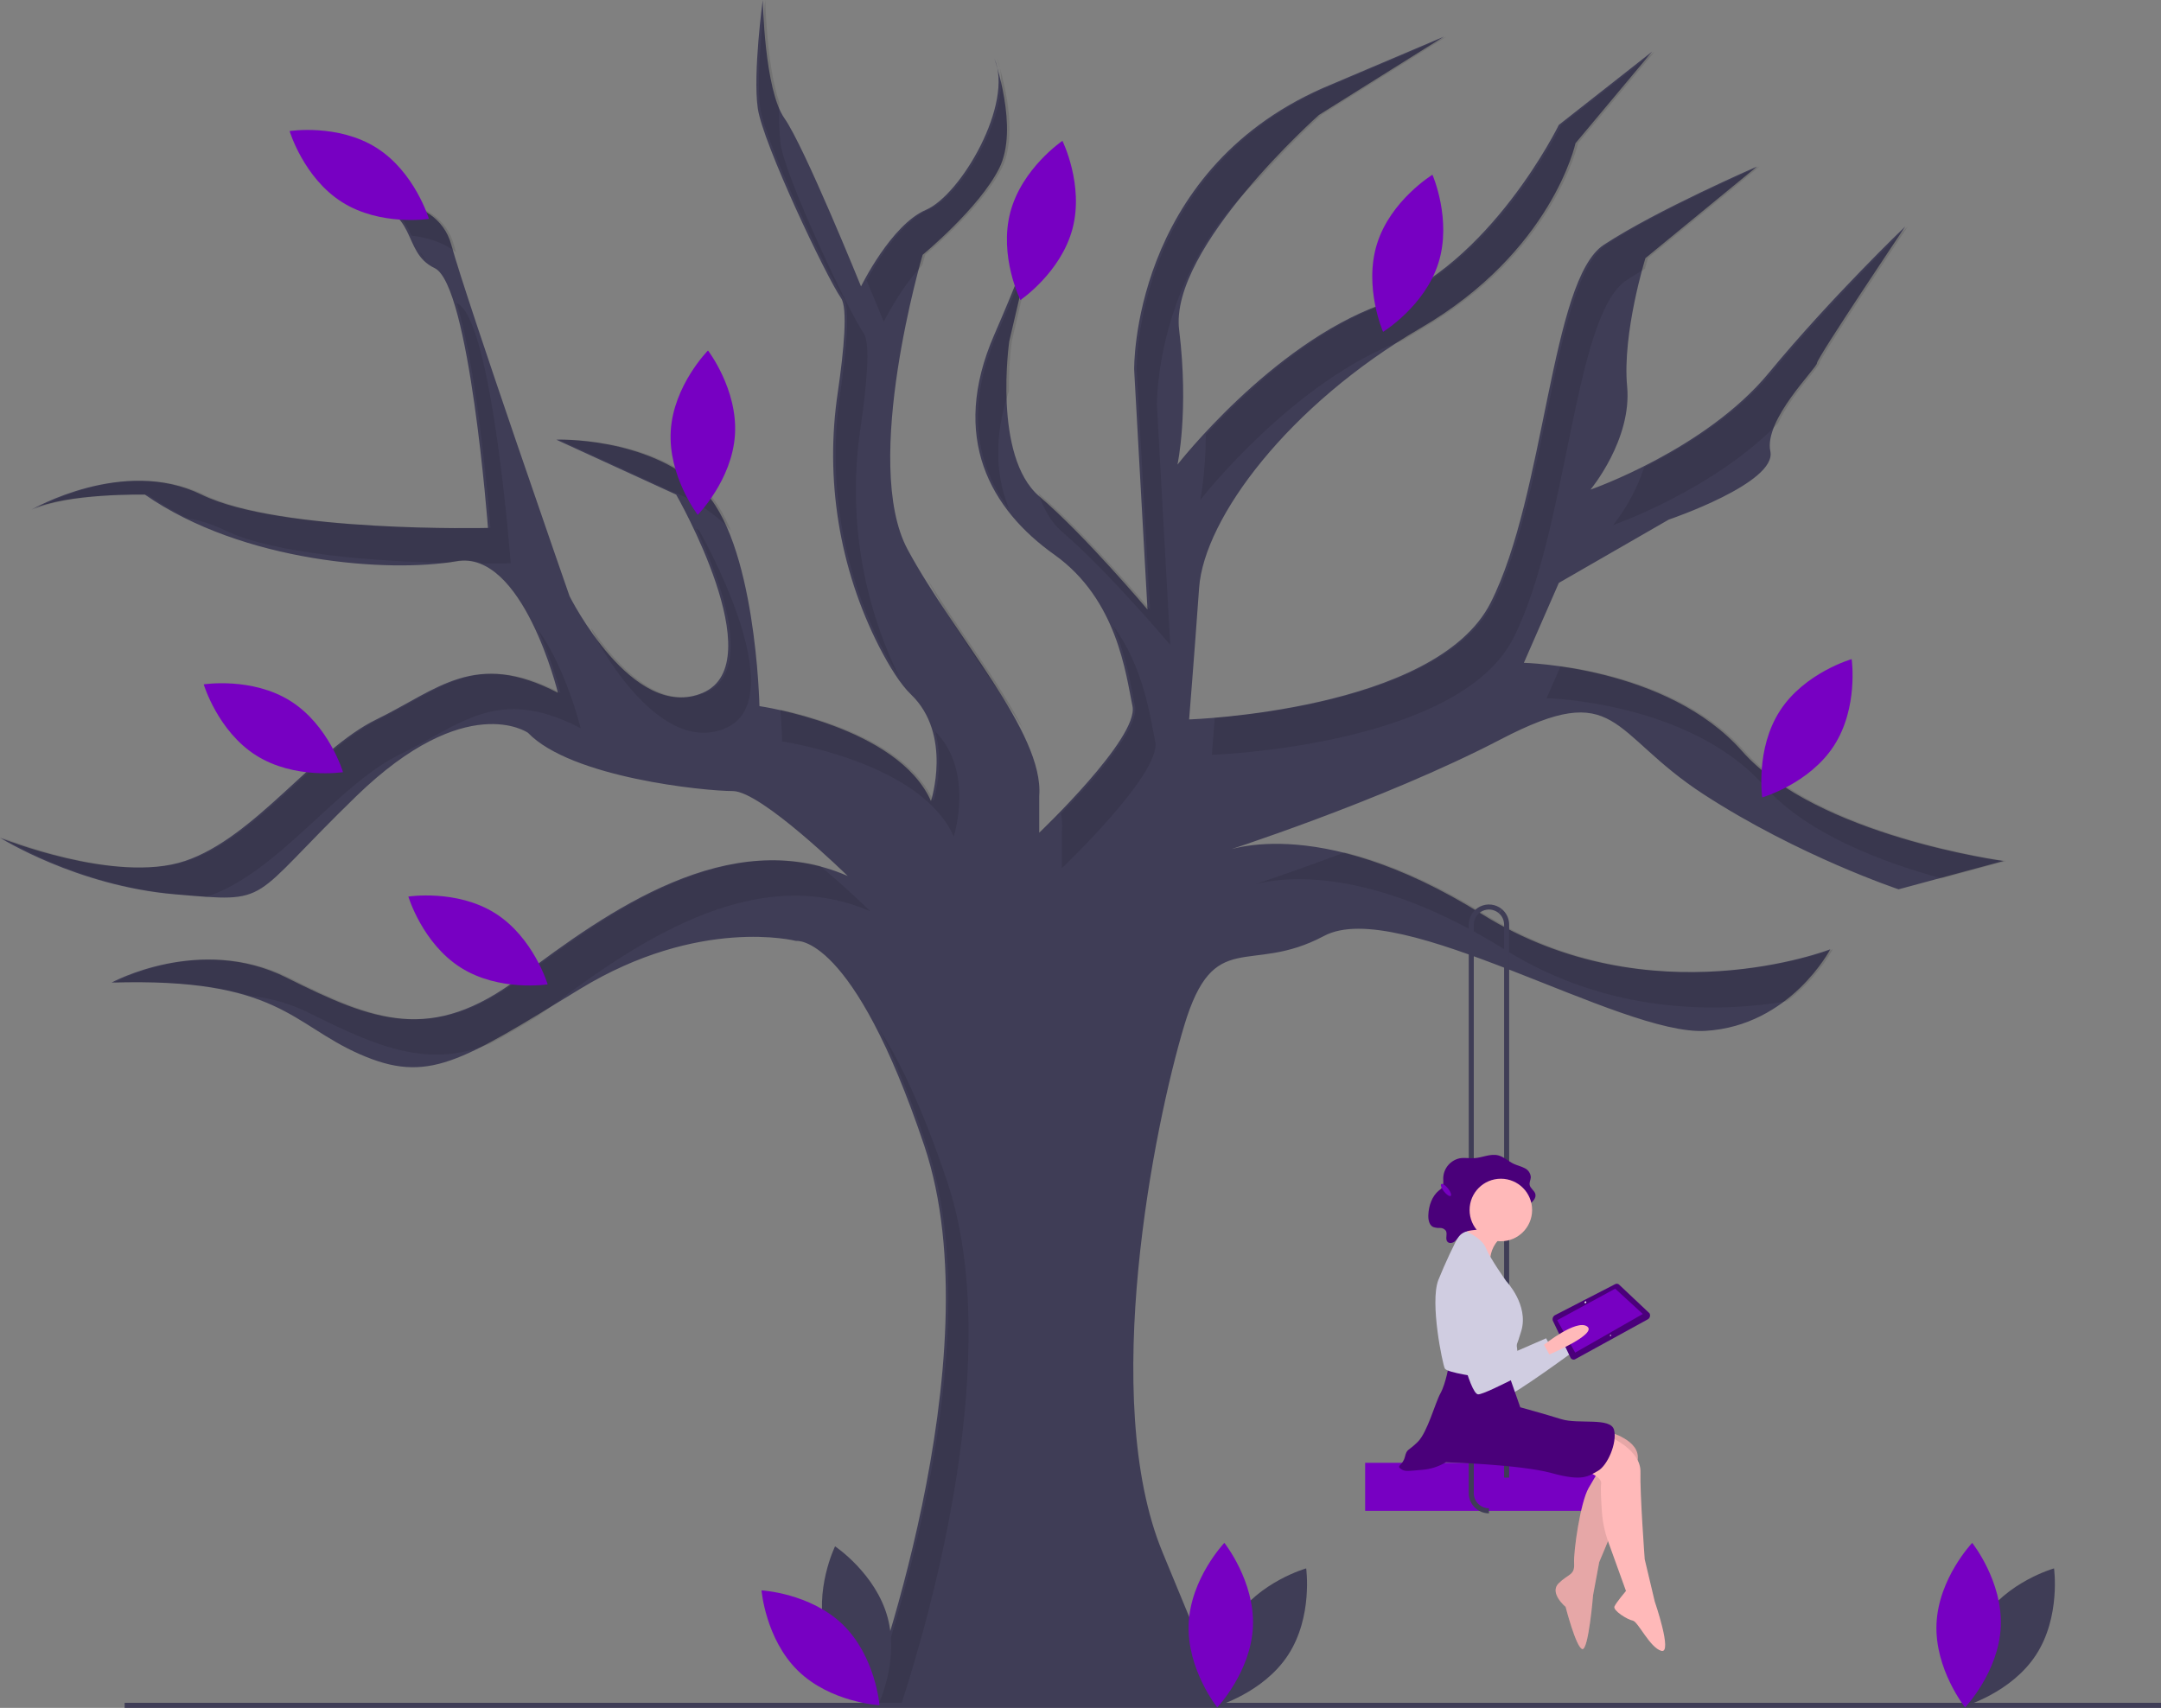 <?xml version="1.0" encoding="UTF-8" standalone="no"?>
<!-- Created with Keyshape -->
<svg xmlns="http://www.w3.org/2000/svg" id="swinging" data-name="Layer 1" viewBox="0 0 855.332 676.006">
    <rect x="0" y="0" width="855.332" height="676.006" fill="#808080" stroke="none"/>
    <style>
        @keyframes swing_t { 0% { transform: translate(586px,362px) rotate(0deg) translate(-45.668px,-3.994px);
        animation-timing-function: cubic-bezier(0.445,0.05,0.55,0.95); } 30.769% { transform: translate(586px,362px)
        rotate(13.368deg) translate(-45.668px,-3.994px); animation-timing-function:
        cubic-bezier(0.445,0.05,0.55,0.95); } 38.462% { transform: translate(586px,362px) rotate(13.368deg)
        translate(-45.668px,-3.994px); animation-timing-function: cubic-bezier(0.445,0.05,0.55,0.95); } 46.154% {
        transform: translate(586px,362px) rotate(13.368deg) translate(-45.668px,-3.994px);
        animation-timing-function: cubic-bezier(0.445,0.05,0.55,0.95); } 76.923% { transform: translate(586px,362px)
        rotate(-17.46deg) translate(-45.668px,-3.994px); animation-timing-function:
        cubic-bezier(0.445,0.05,0.55,0.95); } 84.615% { transform: translate(586px,362px) rotate(-17.46deg)
        translate(-45.668px,-3.994px); animation-timing-function: cubic-bezier(0.445,0.05,0.55,0.95); } 92.308% {
        transform: translate(586px,362px) rotate(-17.46deg) translate(-45.668px,-3.994px); } 100% { transform:
        translate(586px,362px) rotate(0deg) translate(-45.668px,-3.994px); } }
        @keyframes a0_t { 0% { transform: translate(69.647px,108.028px); animation-timing-function:
        cubic-bezier(1,0,0,1); } 76.923% { transform: translate(63.788px,124.48px); animation-timing-function:
        cubic-bezier(1,0,0,1); } 84.615% { transform: translate(63.788px,124.48px); animation-timing-function:
        cubic-bezier(1,0,0,1); } 92.308% { transform: translate(63.788px,124.48px); animation-timing-function:
        cubic-bezier(1,0,0,1); } 100% { transform: translate(69.647px,108.028px); } }
        @keyframes a1_t { 0% { transform: rotate(6.873deg); animation-timing-function: cubic-bezier(1,0,0,1); }
        30.769% { transform: rotate(21.532deg); animation-timing-function: cubic-bezier(1,0,0,1); } 38.462% {
        transform: rotate(21.532deg); animation-timing-function: cubic-bezier(1,0,0,1); } 46.154% { transform:
        rotate(21.532deg); animation-timing-function: cubic-bezier(1,0,0,1); } 76.923% { transform:
        rotate(-35.068deg); animation-timing-function: cubic-bezier(1,0,0,1); } 84.615% { transform:
        rotate(-35.068deg); animation-timing-function: cubic-bezier(1,0,0,1); } 92.308% { transform:
        rotate(-35.068deg); animation-timing-function: cubic-bezier(1,0,0,1); } 100% { transform:
        rotate(-14.813deg); } }
        @keyframes leg_left_t { 0% { transform: translate(0px,0px); animation-timing-function: cubic-bezier(1,0,0,1); }
        76.923% { transform: translate(1.505px,-17.399px); animation-timing-function: cubic-bezier(1,0,0,1); }
        84.615% { transform: translate(1.505px,-17.399px); animation-timing-function: cubic-bezier(1,0,0,1); }
        92.308% { transform: translate(1.505px,-17.399px); animation-timing-function: cubic-bezier(1,0,0,1); }
        100% { transform: translate(0px,0px); } }
        @keyframes a2_t { 0% { transform: translate(74.828px,110.161px); animation-timing-function:
        cubic-bezier(0.445,0.05,0.55,0.95); } 76.923% { transform: translate(71.365px,123.718px);
        animation-timing-function: cubic-bezier(0.445,0.05,0.55,0.95); } 84.615% { transform:
        translate(71.365px,123.718px); animation-timing-function: cubic-bezier(0.445,0.05,0.55,0.95); } 92.308% {
        transform: translate(71.365px,123.718px); animation-timing-function: cubic-bezier(0.445,0.05,0.55,0.95); } 100%
        { transform: translate(74.828px,110.161px); } }
        @keyframes a3_t { 0% { transform: rotate(10.033deg); animation-timing-function:
        cubic-bezier(0.445,0.05,0.55,0.95); } 30.769% { transform: rotate(31.624deg); animation-timing-function:
        cubic-bezier(0.445,0.05,0.55,0.95); } 38.462% { transform: rotate(31.624deg); animation-timing-function:
        cubic-bezier(0.445,0.05,0.55,0.95); } 46.154% { transform: rotate(31.624deg); animation-timing-function:
        cubic-bezier(0.445,0.05,0.55,0.95); } 76.923% { transform: rotate(-32.871deg); animation-timing-function:
        cubic-bezier(0.445,0.05,0.55,0.95); } 84.615% { transform: rotate(-32.871deg); animation-timing-function:
        cubic-bezier(0.445,0.05,0.55,0.95); } 92.308% { transform: rotate(-32.871deg); animation-timing-function:
        cubic-bezier(0.445,0.05,0.55,0.95); } 100% { transform: rotate(0deg); } }
        @keyframes leg_right_t { 0% { transform: translate(0px,0px); animation-timing-function:
        cubic-bezier(0.445,0.05,0.55,0.95); } 76.923% { transform: translate(-1.769px,-13.879px);
        animation-timing-function: cubic-bezier(0.445,0.05,0.55,0.95); } 84.615% { transform:
        translate(-1.769px,-13.879px); animation-timing-function: cubic-bezier(0.445,0.05,0.55,0.95); } 92.308% {
        transform: translate(-1.769px,-13.879px); animation-timing-function: cubic-bezier(0.445,0.05,0.55,0.95); }
        100% { transform: translate(0px,0px); } }
        @keyframes skirt_d { 0% { d:
        path('M768.085,651.956L774.06,669.026C774.06,669.026,783.448,671.587,790.276,673.72C797.104,675.854,809.906,672.867,811.186,677.988C812.467,683.109,808.626,692.07,804.785,694.204C800.944,696.338,798.811,698.472,786.435,695.058C774.06,691.644,744.614,690.79,744.614,690.79C743.904,691.217,743.169,691.601,742.414,691.942C741.658,692.283,740.884,692.58,740.094,692.832C739.305,693.083,738.501,693.288,737.688,693.446C736.874,693.604,736.052,693.715,735.226,693.777C729.678,694.204,728.398,694.631,726.691,693.351C724.984,692.07,727.544,692.07,728.398,688.656C729.251,685.243,729.678,686.523,733.519,682.682C737.36,678.841,740.347,667.319,742.481,663.479C744.614,659.638,745.895,651.956,745.895,651.956Z');
        animation-timing-function: cubic-bezier(0.19,1,0.22,1); } 30.769% { d:
        path('M768.085,651.956L774.06,669.026C774.06,669.026,783.448,671.587,790.276,673.72C797.104,675.854,809.906,672.867,811.186,677.988C812.467,683.109,808.626,692.07,804.785,694.204C800.944,696.338,798.811,698.472,786.435,695.058C774.06,691.644,747.157,701.492,747.157,701.492C746.447,701.919,744.325,696.466,743.57,696.807C742.814,697.148,742.271,698.417,741.481,698.669C740.692,698.92,739.888,699.125,739.075,699.283C738.261,699.441,737.208,698.58,736.382,698.642C730.834,699.069,730.479,703.387,728.772,702.107C727.065,700.827,727.544,692.07,728.398,688.656C729.251,685.243,729.678,686.523,733.519,682.682C737.36,678.841,740.347,667.319,742.481,663.479C744.614,659.638,745.895,651.956,745.895,651.956Z');
        animation-timing-function: cubic-bezier(0.19,1,0.22,1); } 38.462% { d:
        path('M768.085,651.956L774.06,669.026C774.06,669.026,783.448,671.587,790.276,673.72C797.104,675.854,809.906,672.867,811.186,677.988C812.467,683.109,808.626,692.07,804.785,694.204C800.944,696.338,798.811,698.472,786.435,695.058C774.06,691.644,747.157,701.492,747.157,701.492C746.447,701.919,744.325,696.466,743.57,696.807C742.814,697.148,742.271,698.417,741.481,698.669C740.692,698.92,739.888,699.125,739.075,699.283C738.261,699.441,737.208,698.58,736.382,698.642C730.834,699.069,730.479,703.387,728.772,702.107C727.065,700.827,727.544,692.07,728.398,688.656C729.251,685.243,729.678,686.523,733.519,682.682C737.36,678.841,740.347,667.319,742.481,663.479C744.614,659.638,745.895,651.956,745.895,651.956Z');
        animation-timing-function: cubic-bezier(0.19,1,0.22,1); } 46.154% { d:
        path('M768.085,651.956L774.06,669.026C774.06,669.026,783.448,671.587,790.276,673.72C797.104,675.854,809.906,672.867,811.186,677.988C812.467,683.109,808.626,692.07,804.785,694.204C800.944,696.338,798.811,698.472,786.435,695.058C774.06,691.644,747.157,701.492,747.157,701.492C746.447,701.919,744.325,696.466,743.57,696.807C742.814,697.148,742.271,698.417,741.481,698.669C740.692,698.92,739.888,699.125,739.075,699.283C738.261,699.441,737.208,698.58,736.382,698.642C730.834,699.069,730.479,703.387,728.772,702.107C727.065,700.827,727.544,692.07,728.398,688.656C729.251,685.243,729.678,686.523,733.519,682.682C737.36,678.841,740.347,667.319,742.481,663.479C744.614,659.638,745.895,651.956,745.895,651.956Z');
        animation-timing-function: cubic-bezier(0.19,1,0.22,1); } 76.923% { d:
        path('M768.085,651.956L774.06,669.026C774.06,669.026,785.548,664.91,792.376,667.043C799.204,669.177,813.301,664.604,814.581,669.725C815.862,674.846,808.626,692.07,804.785,694.204C800.944,696.338,798.811,698.472,786.435,695.058C774.06,691.644,744.614,690.79,744.614,690.79C743.904,691.217,743.169,691.601,742.414,691.942C741.658,692.283,740.884,692.58,740.094,692.832C739.305,693.083,738.501,693.288,737.688,693.446C736.874,693.604,736.052,693.715,735.226,693.777C729.678,694.204,728.398,694.631,726.691,693.351C724.984,692.07,727.544,692.07,728.398,688.656C729.251,685.243,729.678,686.523,733.519,682.682C737.36,678.841,740.347,667.319,742.481,663.479C744.614,659.638,745.895,651.956,745.895,651.956Z');
        animation-timing-function: cubic-bezier(0.19,1,0.22,1); } 84.615% { d:
        path('M768.085,651.956L774.06,669.026C774.06,669.026,785.548,664.91,792.376,667.043C799.204,669.177,813.301,664.604,814.581,669.725C815.862,674.846,808.626,692.07,804.785,694.204C800.944,696.338,798.811,698.472,786.435,695.058C774.06,691.644,744.614,690.79,744.614,690.79C743.904,691.217,743.169,691.601,742.414,691.942C741.658,692.283,740.884,692.58,740.094,692.832C739.305,693.083,738.501,693.288,737.688,693.446C736.874,693.604,736.052,693.715,735.226,693.777C729.678,694.204,728.398,694.631,726.691,693.351C724.984,692.07,727.544,692.07,728.398,688.656C729.251,685.243,729.678,686.523,733.519,682.682C737.36,678.841,740.347,667.319,742.481,663.479C744.614,659.638,745.895,651.956,745.895,651.956Z');
        animation-timing-function: cubic-bezier(0.19,1,0.22,1); } 92.308% { d:
        path('M768.085,651.956L774.06,669.026C774.06,669.026,785.548,664.91,792.376,667.043C799.204,669.177,813.301,664.604,814.581,669.725C815.862,674.846,808.626,692.07,804.785,694.204C800.944,696.338,798.811,698.472,786.435,695.058C774.06,691.644,744.614,690.79,744.614,690.79C743.904,691.217,743.169,691.601,742.414,691.942C741.658,692.283,740.884,692.58,740.094,692.832C739.305,693.083,738.501,693.288,737.688,693.446C736.874,693.604,736.052,693.715,735.226,693.777C729.678,694.204,728.398,694.631,726.691,693.351C724.984,692.07,727.544,692.07,728.398,688.656C729.251,685.243,729.678,686.523,733.519,682.682C737.36,678.841,740.347,667.319,742.481,663.479C744.614,659.638,745.895,651.956,745.895,651.956Z');
        animation-timing-function: cubic-bezier(0.19,1,0.22,1); } 100% { d:
        path('M768.085,651.956L774.06,669.026C774.06,669.026,783.448,671.587,790.276,673.72C797.104,675.854,809.906,672.867,811.186,677.988C812.467,683.109,808.626,692.07,804.785,694.204C800.944,696.338,798.811,698.472,786.435,695.058C774.06,691.644,744.614,690.79,744.614,690.79C743.904,691.217,743.169,691.601,742.414,691.942C741.658,692.283,740.884,692.58,740.094,692.832C739.305,693.083,738.501,693.288,737.688,693.446C736.874,693.604,736.052,693.715,735.226,693.777C729.678,694.204,728.398,694.631,726.691,693.351C724.984,692.07,727.544,692.07,728.398,688.656C729.251,685.243,729.678,686.523,733.519,682.682C737.36,678.841,740.347,667.319,742.481,663.479C744.614,659.638,745.895,651.956,745.895,651.956Z');
        } }
        @keyframes a4_t { 0% { transform: translate(179.639px,64.694px) rotate(0deg) translateY(-54.596px);
        animation-timing-function: cubic-bezier(0.215,0.61,0.355,1); } 15.385% { transform:
        translate(179.639px,64.694px) rotate(-11.967deg) translateY(-54.596px); animation-timing-function:
        cubic-bezier(0.215,0.61,0.355,1); } 30.769% { transform: translate(179.639px,64.694px) rotate(-7.425deg)
        translateY(-54.596px); animation-timing-function: cubic-bezier(0.215,0.61,0.355,1); } 46.154% { transform:
        translate(179.639px,64.694px) rotate(2.891deg) translateY(-54.596px); animation-timing-function:
        cubic-bezier(0.215,0.61,0.355,1); } 61.538% { transform: translate(179.639px,64.694px) rotate(-11.967deg)
        translateY(-54.596px); animation-timing-function: cubic-bezier(0.215,0.61,0.355,1); } 76.923% { transform:
        translate(179.639px,64.694px) rotate(-7.425deg) translateY(-54.596px); animation-timing-function:
        cubic-bezier(0.215,0.61,0.355,1); } 84.615% { transform: translate(179.639px,64.694px) rotate(-11.967deg)
        translateY(-54.596px); animation-timing-function: cubic-bezier(0.215,0.61,0.355,1); } 100% { transform:
        translate(179.639px,64.694px) rotate(0deg) translateY(-54.596px); } }
        @keyframes a5_t { 0% { transform: translate(181.78px,65.117px) rotate(0deg) translate(-12.754px,-65.117px);
        animation-timing-function: cubic-bezier(0.825,0,0.23,1); } 15.385% { transform: translate(181.78px,65.117px)
        rotate(-11.967deg) translate(-12.754px,-65.117px); animation-timing-function: cubic-bezier(0.825,0,0.23,1);
        } 23.077% { transform: translate(181.78px,65.117px) rotate(-7.425deg) translate(-12.754px,-65.117px);
        animation-timing-function: cubic-bezier(0.825,0,0.23,1); } 38.462% { transform: translate(181.78px,65.117px)
        rotate(-11.967deg) translate(-12.754px,-65.117px); animation-timing-function: cubic-bezier(0.825,0,0.23,1);
        } 53.846% { transform: translate(181.78px,65.117px) rotate(2.891deg) translate(-12.754px,-65.117px);
        animation-timing-function: cubic-bezier(0.825,0,0.23,1); } 69.231% { transform: translate(181.78px,65.117px)
        rotate(-7.425deg) translate(-12.754px,-65.117px); animation-timing-function: cubic-bezier(0.825,0,0.23,1); }
        84.615% { transform: translate(181.78px,65.117px) rotate(-11.967deg) translate(-12.754px,-65.117px);
        animation-timing-function: cubic-bezier(0.825,0,0.23,1); } 100% { transform: translate(181.78px,65.117px)
        rotate(0deg) translate(-12.754px,-65.117px); } }
        @keyframes a6_t { 0% { transform: translate(51.321px,64.28px) rotate(0deg) translate(-27.415px,-62.916px);
        animation-timing-function: cubic-bezier(0.825,0,0.23,1); } 15.385% { transform: translate(51.321px,64.28px)
        rotate(-11.967deg) translate(-27.415px,-62.916px); animation-timing-function: cubic-bezier(0.825,0,0.23,1);
        } 23.077% { transform: translate(51.321px,64.28px) rotate(-7.425deg) translate(-27.415px,-62.916px);
        animation-timing-function: cubic-bezier(0.825,0,0.23,1); } 38.462% { transform: translate(51.321px,64.28px)
        rotate(-11.967deg) translate(-27.415px,-62.916px); animation-timing-function: cubic-bezier(0.825,0,0.23,1);
        } 53.846% { transform: translate(51.321px,64.28px) rotate(2.891deg) translate(-27.415px,-62.916px);
        animation-timing-function: cubic-bezier(0.825,0,0.23,1); } 69.231% { transform: translate(51.321px,64.28px)
        rotate(-7.425deg) translate(-27.415px,-62.916px); animation-timing-function: cubic-bezier(0.825,0,0.23,1); }
        84.615% { transform: translate(51.321px,64.28px) rotate(-11.967deg) translate(-27.415px,-62.916px);
        animation-timing-function: cubic-bezier(0.825,0,0.23,1); } 100% { transform: translate(51.321px,64.28px)
        rotate(0deg) translate(-27.415px,-62.916px); } }
        @keyframes a7_t { 0% { transform: translate(46.703px,64.266px) rotate(0deg) translate(-46.703px,-45.464px);
        animation-timing-function: cubic-bezier(0.77,0,0.175,1); } 15.385% { transform: translate(46.703px,64.266px)
        rotate(-11.967deg) translate(-46.703px,-45.464px); animation-timing-function: cubic-bezier(0.77,0,0.175,1);
        } 30.769% { transform: translate(46.703px,64.266px) rotate(-7.425deg) translate(-46.703px,-45.464px);
        animation-timing-function: cubic-bezier(0.77,0,0.175,1); } 46.154% { transform: translate(46.703px,64.266px)
        rotate(2.891deg) translate(-46.703px,-45.464px); animation-timing-function: cubic-bezier(0.77,0,0.175,1); }
        61.538% { transform: translate(46.703px,64.266px) rotate(-11.967deg) translate(-46.703px,-45.464px);
        animation-timing-function: cubic-bezier(0.77,0,0.175,1); } 76.923% { transform: translate(46.703px,64.266px)
        rotate(-7.425deg) translate(-46.703px,-45.464px); animation-timing-function: cubic-bezier(0.77,0,0.175,1); }
        84.615% { transform: translate(46.703px,64.266px) rotate(-11.967deg) translate(-46.703px,-45.464px);
        animation-timing-function: cubic-bezier(0.77,0,0.175,1); } 100% { transform: translate(46.703px,64.266px)
        rotate(0deg) translate(-46.703px,-45.464px); } }
        @keyframes a8_t { 0% { transform: translate(475.639px,64.694px) rotate(0deg) translateY(-54.596px);
        animation-timing-function: cubic-bezier(0.825,0,0.23,1); } 15.385% { transform: translate(475.639px,64.694px)
        rotate(-11.967deg) translateY(-54.596px); animation-timing-function: cubic-bezier(0.825,0,0.23,1); }
        23.077% { transform: translate(475.639px,64.694px) rotate(-7.425deg) translateY(-54.596px);
        animation-timing-function: cubic-bezier(0.825,0,0.23,1); } 38.462% { transform: translate(475.639px,64.694px)
        rotate(-11.967deg) translateY(-54.596px); animation-timing-function: cubic-bezier(0.825,0,0.23,1); }
        53.846% { transform: translate(475.639px,64.694px) rotate(2.891deg) translateY(-54.596px);
        animation-timing-function: cubic-bezier(0.825,0,0.23,1); } 69.231% { transform: translate(475.639px,64.694px)
        rotate(-7.425deg) translateY(-54.596px); animation-timing-function: cubic-bezier(0.825,0,0.23,1); } 84.615%
        { transform: translate(475.639px,64.694px) rotate(-11.967deg) translateY(-54.596px);
        animation-timing-function: cubic-bezier(0.825,0,0.23,1); } 100% { transform: translate(475.639px,64.694px)
        rotate(0deg) translateY(-54.596px); } }
        @keyframes a9_t { 0% { transform: translate(477.78px,65.117px) rotate(0deg) translate(-12.754px,-65.117px);
        animation-timing-function: cubic-bezier(0.77,0,0.175,1); } 15.385% { transform: translate(477.78px,65.117px)
        rotate(-11.967deg) translate(-12.754px,-65.117px); animation-timing-function: cubic-bezier(0.77,0,0.175,1);
        } 30.769% { transform: translate(477.78px,65.117px) rotate(-7.425deg) translate(-12.754px,-65.117px);
        animation-timing-function: cubic-bezier(0.77,0,0.175,1); } 46.154% { transform: translate(477.78px,65.117px)
        rotate(2.891deg) translate(-12.754px,-65.117px); animation-timing-function: cubic-bezier(0.77,0,0.175,1); }
        61.538% { transform: translate(477.78px,65.117px) rotate(-11.967deg) translate(-12.754px,-65.117px);
        animation-timing-function: cubic-bezier(0.77,0,0.175,1); } 76.923% { transform: translate(477.78px,65.117px)
        rotate(-7.425deg) translate(-12.754px,-65.117px); animation-timing-function: cubic-bezier(0.77,0,0.175,1); }
        84.615% { transform: translate(477.78px,65.117px) rotate(-11.967deg) translate(-12.754px,-65.117px);
        animation-timing-function: cubic-bezier(0.77,0,0.175,1); } 100% { transform: translate(477.78px,65.117px)
        rotate(0deg) translate(-12.754px,-65.117px); } }
    </style>
    <title>tree_swing</title>
    <g id="tree" transform="translate(397,337.503) translate(-397,-337.503)">
        <path d="M515.11,787.003C515.11,787.003,566.527,649.892,538.182,565.517C509.837,481.141,487.425,484.437,487.425,484.437C487.425,484.437,449.192,474.549,401.731,503.553C354.269,532.557,341.745,541.127,314.718,529.262C287.692,517.396,282.418,498.939,216.5,500.917C216.5,500.917,251.436,481.8,285.714,498.939C319.992,516.078,343.063,525.306,378,498.939C412.937,472.572,461.057,438.294,507.859,458.729C507.859,458.729,473.582,425.11,462.376,425.11C451.169,425.11,398.435,419.837,381.296,402.039C381.296,402.039,356.906,384.9,313.4,427.088C269.894,469.276,280.44,469.276,241.549,465.98C202.657,462.684,172.334,443.567,172.334,443.567C172.334,443.567,217.818,462.025,245.504,452.796C273.189,443.567,296.92,408.631,321.31,396.765C345.7,384.9,360.202,369.079,393.161,386.218C393.161,386.218,379.318,329.528,352.951,334.143C326.583,338.757,268.575,334.802,229.683,307.775C229.683,307.775,198.701,307.116,184.859,313.708C184.859,313.708,221.114,292.614,252.096,307.775C283.077,322.936,365.475,320.959,365.475,320.959C365.475,320.959,358.224,224.718,344.381,218.126C330.539,211.534,339.108,194.395,313.4,191.099C313.4,191.099,345.041,187.144,350.973,208.897C356.906,230.651,397.775,347.986,397.775,347.986C397.775,347.986,422.825,398.084,450.51,386.218C478.196,374.353,439.963,307.775,439.963,307.775L392.502,286.022C392.502,286.022,428.098,284.704,449.851,305.139C471.604,325.573,472.923,391.492,472.923,391.492C472.923,391.492,527.635,399.402,540.819,429.065C540.819,429.065,549.388,402.698,532.908,386.877C528.789,382.922,524.463,376.042,520.291,367.946C516.369,360.243,513.05,352.247,510.364,344.03C507.678,335.813,505.633,327.4,504.248,318.867C502.864,310.334,502.142,301.706,502.092,293.061C502.041,284.417,502.661,275.781,503.946,267.232C506.401,250.367,507.913,233.877,505.223,229.991C499.29,221.422,474.241,168.687,472.263,154.844C470.286,141.001,474.241,111.997,474.241,111.997C474.241,111.997,474.9,147.593,482.81,158.799C490.721,170.006,513.133,225.377,513.133,225.377C513.133,225.377,524.998,200.987,538.841,195.055C552.684,189.122,573.778,152.867,565.868,135.069C565.868,135.069,575.756,162.755,567.845,178.575C559.935,194.395,537.523,212.853,537.523,212.853C537.523,212.853,513.133,295.251,531.59,329.528C550.047,363.806,585.643,402.039,583.666,427.088L583.666,441.59C583.666,441.59,623.217,404.016,620.58,391.492C617.943,378.967,614.647,349.304,589.598,331.506C564.549,313.708,548.07,285.363,565.868,244.494C583.666,203.624,583.666,196.373,583.666,196.373L571.8,247.13C571.8,247.13,565.209,292.614,583.666,308.434C602.123,324.255,626.513,353.259,626.513,353.259L621.239,258.336C621.239,258.336,619.921,180.552,695.727,146.934L743.848,126.499L694.409,157.481C694.409,157.481,635.082,210.216,639.037,242.516C642.992,274.816,638.378,295.91,638.378,295.91C638.378,295.91,675.293,248.449,718.799,232.628C762.305,216.808,789.332,161.436,789.332,161.436L826.246,132.432L795.923,168.687C795.923,168.687,786.695,211.534,734.619,241.857C682.544,272.179,648.925,317.004,646.948,344.69C644.97,372.375,642.992,396.765,642.992,396.765C642.992,396.765,740.552,393.469,762.305,350.622C784.058,307.775,786.036,222.74,807.13,208.897C828.224,195.055,867.775,177.916,867.775,177.916L823.609,214.171C823.609,214.171,814.381,243.834,816.358,264.928C818.336,286.022,801.856,305.798,801.856,305.798C801.856,305.798,847.34,289.977,872.389,259.655C897.438,229.332,926.442,201.646,926.442,201.646C926.442,201.646,891.505,253.722,891.505,255.7C891.505,257.677,870.411,278.112,873.048,290.636C875.685,303.161,832.838,317.663,832.838,317.663L789.332,342.712L775.489,374.353C775.489,374.353,832.179,375.671,861.842,409.29C891.505,442.908,965.334,452.796,965.334,452.796L923.805,464.002C923.805,464.002,884.254,450.818,846.681,426.429C809.107,402.039,813.062,380.286,766.26,404.675C719.458,429.065,655.517,449.5,655.517,449.5C655.517,449.5,692.431,432.361,759.009,473.89C825.587,515.419,896.779,487.733,896.779,487.733C896.779,487.733,880.958,518.055,847.34,520.033C813.721,522.011,726.05,466.639,696.386,482.459C666.723,498.28,652.88,478.504,641.015,518.055C629.15,557.606,607.396,665.713,632.445,726.358L657.494,787.003Z"
              fill="#3f3d56" transform="translate(-172.334,-111.997)"/>
        <path d="M763.305,350.622C745.632,385.433,677.923,394.137,653.145,396.178C652.451,405.114,651.992,410.765,651.992,410.765C651.992,410.765,749.552,407.469,771.305,364.622C793.058,321.775,795.036,236.74,816.13,222.897C818.367,221.429,820.813,219.924,823.396,218.406C824.121,215.746,824.609,214.171,824.609,214.171L868.775,177.916C868.775,177.916,829.224,195.055,808.13,208.897C787.036,222.74,785.058,307.775,763.305,350.622Z"
              opacity="0.1" transform="translate(-172.334,-111.997)"/>
        <path d="M823.111,296.994C822.427,299.051,821.655,301.079,820.796,303.07C819.938,305.061,818.994,307.014,817.967,308.924C816.941,310.834,815.833,312.699,814.646,314.514C813.459,316.329,812.195,318.092,810.856,319.798C810.856,319.798,850.461,306.019,876.11,279.538C881.094,268.601,892.505,257.155,892.505,255.7C892.505,253.722,927.442,201.646,927.442,201.646C927.442,201.646,898.438,229.332,873.389,259.655C859.193,276.84,838.435,289.365,823.111,296.994Z"
              opacity="0.1" transform="translate(-172.334,-111.997)"/>
        <path d="M584.666,308.434C584.211,308.045,583.775,307.632,583.351,307.207C585.332,313.28,588.296,318.689,592.666,322.434C611.123,338.255,635.513,367.259,635.513,367.259L630.239,272.336C630.239,272.336,629.37,220.612,670.156,183.292C672.135,181.023,674.147,178.783,676.191,176.572C678.234,174.361,680.309,172.179,682.415,170.027C684.52,167.875,686.656,165.753,688.822,163.661C690.988,161.57,693.184,159.51,695.409,157.481L744.848,126.499L696.727,146.934C620.921,180.552,622.239,258.336,622.239,258.336L627.513,353.259C627.513,353.259,603.123,324.255,584.666,308.434Z"
              opacity="0.1" transform="translate(-172.334,-111.997)"/>
        <path d="M649.629,284.027C649.485,300.257,647.378,309.91,647.378,309.91C647.378,309.91,684.277,262.469,727.771,246.638C730.342,245.012,732.95,243.411,735.619,241.857C787.695,211.534,796.923,168.687,796.923,168.687L827.246,132.432L790.332,161.436C790.332,161.436,763.305,216.808,719.799,232.628C690.143,243.412,663.555,268.893,649.629,284.027Z"
              opacity="0.1" transform="translate(-172.334,-111.997)"/>
        <path d="M592.666,441.088L592.666,455.59C592.666,455.59,632.217,418.016,629.58,405.492C627.564,395.913,625.149,376.315,612.927,359.662C618.436,372.247,620.113,384.523,621.58,391.492C623.471,400.473,603.669,422.334,592.312,433.985C592.412,434.57,592.494,435.159,592.559,435.75C592.623,436.34,592.67,436.932,592.7,437.526C592.729,438.119,592.741,438.713,592.736,439.307C592.73,439.901,592.707,440.495,592.666,441.088Z"
              opacity="0.1" transform="translate(-172.334,-111.997)"/>
        <path d="M539.612,341.567C539.925,342.235,540.248,342.892,540.59,343.528C550.698,362.301,565.938,382.256,577.34,400.586C568.125,382.434,552.088,361.676,539.612,341.567Z"
              opacity="0.1" transform="translate(-172.334,-111.997)"/>
        <path d="M760.009,473.89C738.325,460.364,719.79,453.065,704.649,449.367C688.767,455.345,675.695,459.802,669.118,461.991C680.914,458.937,715.09,454.881,768.009,487.89C809.529,513.789,852.842,512.768,879.565,508.331C881.407,506.942,883.178,505.461,884.871,503.894C886.565,502.327,888.179,500.676,889.707,498.948C891.236,497.219,892.676,495.415,894.024,493.543C895.372,491.67,896.625,489.731,897.779,487.733C897.779,487.733,826.587,515.419,760.009,473.89Z"
              opacity="0.1" transform="translate(-172.334,-111.997)"/>
        <path d="M571.748,313.503C566.433,300.479,565.557,284.981,571.664,266.82C571.645,265.175,571.654,263.53,571.692,261.886C571.73,260.241,571.796,258.597,571.891,256.955C571.986,255.313,572.109,253.673,572.261,252.035C572.412,250.397,572.592,248.762,572.8,247.13L583.18,202.729C581.266,209.132,576.888,221.485,566.868,244.493C554.183,273.622,558.917,296.383,571.748,313.503Z"
              opacity="0.1" transform="translate(-172.334,-111.997)"/>
        <path d="M862.842,409.29C842.27,385.975,808.706,378.197,790.06,375.618L784.489,388.353C784.489,388.353,841.179,389.671,870.842,423.29C887.292,441.933,917.319,453.275,940.81,459.683L966.334,452.796C966.334,452.796,892.505,442.908,862.842,409.29Z"
              opacity="0.1" transform="translate(-172.334,-111.997)"/>
        <path d="M459.51,400.218C487.196,388.353,448.963,321.775,448.963,321.775L447.917,321.296C457.449,341.406,471.273,377.749,451.51,386.218C433.018,394.144,415.704,374.426,406.243,360.456C406.587,361.444,406.775,361.986,406.775,361.986C406.775,361.986,431.824,412.084,459.51,400.218Z"
              opacity="0.1" transform="translate(-172.334,-111.997)"/>
        <path d="M549.819,443.065C549.819,443.065,558.161,417.351,542.489,401.474C546.332,415.151,541.819,429.065,541.819,429.065C531.62,406.119,496.576,396.191,481.227,392.871C481.822,400.511,481.923,405.492,481.923,405.492C481.923,405.492,536.635,413.402,549.819,443.065Z"
              opacity="0.1" transform="translate(-172.334,-111.997)"/>
        <path d="M583.18,202.729C584.665,197.759,584.666,196.373,584.666,196.373Z" opacity="0.1"
              transform="translate(-172.334,-111.997)"/>
        <path d="M254.104,466.922C254.237,466.879,254.372,466.84,254.504,466.796C282.189,457.567,305.92,422.631,330.31,410.765C354.7,398.9,369.202,383.08,402.161,400.218C402.161,400.218,396.395,376.616,385.221,361.109C386.146,363.132,387.027,365.174,387.863,367.235C388.699,369.296,389.49,371.375,390.236,373.47C390.982,375.565,391.682,377.676,392.337,379.802C392.991,381.927,393.599,384.066,394.161,386.218C361.202,369.08,346.7,384.9,322.31,396.765C297.92,408.631,274.189,443.567,246.504,452.796C218.818,462.025,173.334,443.567,173.334,443.567C173.334,443.567,203.657,462.684,242.549,465.98C246.998,466.357,250.794,466.689,254.104,466.922Z"
              opacity="0.1" transform="translate(-172.334,-111.997)"/>
        <path d="M230.683,307.775C231.961,308.657,233.254,309.514,234.563,310.348C235.872,311.181,237.197,311.99,238.536,312.775C239.875,313.559,241.228,314.319,242.595,315.054C243.963,315.788,245.343,316.497,246.737,317.181C247.98,317.39,249.215,317.644,250.44,317.942C251.665,318.239,252.879,318.581,254.08,318.965C255.281,319.349,256.468,319.776,257.638,320.245C258.808,320.714,259.961,321.224,261.095,321.775C281.027,331.529,322.236,334.189,349.098,334.846C350.809,334.64,352.438,334.407,353.951,334.143C354.724,334.005,355.505,333.921,356.289,333.89C357.073,333.859,357.859,333.881,358.64,333.957C359.421,334.033,360.196,334.162,360.96,334.343C361.723,334.524,362.474,334.757,363.206,335.04C370.184,335.061,374.475,334.959,374.475,334.959C374.475,334.959,367.224,238.718,353.381,232.126C353.277,232.076,353.185,232.02,353.083,231.969C361.901,260.257,366.475,320.959,366.475,320.959C366.475,320.959,284.077,322.936,253.095,307.775C222.114,292.614,185.859,313.708,185.859,313.708C199.702,307.116,230.683,307.775,230.683,307.775Z"
              opacity="0.1" transform="translate(-172.334,-111.997)"/>
        <path d="M528.926,787.003C541.004,749.977,570.051,647.592,547.182,579.517C537.306,550.118,528.152,531.371,520.413,519.411C526.2,530.733,532.528,545.708,539.182,565.517C567.527,649.892,516.11,787.003,516.11,787.003Z"
              opacity="0.1" transform="translate(-172.334,-111.997)"/>
        <path d="M271.496,506.219C273.511,506.423,275.516,506.719,277.504,507.104C279.493,507.49,281.463,507.965,283.409,508.528C285.355,509.091,287.274,509.742,289.161,510.478C291.048,511.214,292.901,512.036,294.714,512.939C321.785,526.475,341.871,535.059,366.328,525.089C371.9,522.146,378.132,518.504,385.318,514.168C385.879,513.759,386.434,513.367,387,512.939C421.937,486.572,470.057,452.294,516.859,472.729C516.859,472.729,507.401,463.454,496.797,454.648C453.9,444.124,410.94,474.833,379,498.939C344.063,525.306,320.992,516.078,286.714,498.939C252.436,481.8,217.5,500.917,217.5,500.917C242.969,500.152,259.38,502.44,271.496,506.219Z"
              opacity="0.1" transform="translate(-172.334,-111.997)"/>
        <path d="M338.405,211.727C338.593,212.043,338.791,212.353,338.998,212.656C339.206,212.96,339.423,213.257,339.65,213.546C339.876,213.836,340.112,214.118,340.356,214.393C340.601,214.667,340.854,214.934,341.116,215.192C340.924,214.879,340.723,214.571,340.513,214.27C340.303,213.968,340.085,213.672,339.859,213.383C339.632,213.093,339.398,212.81,339.155,212.534C338.913,212.258,338.663,211.989,338.405,211.727Z"
              opacity="0.1" transform="translate(-172.334,-111.997)"/>
        <path d="M458.851,319.139C459.106,319.379,459.356,319.624,459.603,319.873C459.85,320.122,460.092,320.375,460.33,320.632C460.569,320.889,460.803,321.15,461.033,321.415C461.262,321.679,461.488,321.948,461.709,322.22C458.821,315.278,455.255,309.276,450.851,305.139C429.098,284.704,393.502,286.022,393.502,286.022L438.143,306.483C440.05,307.194,441.922,307.996,443.752,308.887C445.582,309.777,447.368,310.755,449.105,311.816C450.841,312.877,452.526,314.021,454.153,315.244C455.781,316.466,457.348,317.766,458.851,319.139Z"
              opacity="0.1" transform="translate(-172.334,-111.997)"/>
        <path d="M506.223,229.991C508.913,233.877,507.401,250.367,504.946,267.232C503.661,275.781,503.041,284.417,503.092,293.061C503.142,301.706,503.863,310.334,505.248,318.867C506.633,327.4,508.678,335.813,511.364,344.03C514.05,352.247,517.369,360.243,521.291,367.947C521.816,368.985,522.356,370.016,522.912,371.038C523.467,372.06,524.038,373.074,524.624,374.08C525.209,375.085,525.81,376.082,526.425,377.069C527.041,378.057,527.671,379.035,528.315,380.004C524.576,372.411,521.418,364.546,518.868,356.477C516.319,348.407,514.385,340.155,513.084,331.792C511.783,323.43,511.118,314.981,511.094,306.518C511.071,298.055,511.69,289.602,512.946,281.232C515.401,264.367,516.913,247.877,514.223,243.991C508.29,235.422,483.241,182.687,481.263,168.844C481.115,167.502,480.995,166.158,480.904,164.811C480.813,163.464,480.75,162.115,480.715,160.765C480.681,159.416,480.675,158.066,480.697,156.716C480.72,155.366,480.771,154.017,480.85,152.669C475.73,138.141,475.241,111.997,475.241,111.997C475.241,111.997,471.286,141.001,473.263,154.844C475.241,168.687,500.29,221.422,506.223,229.991Z"
              opacity="0.1" transform="translate(-172.334,-111.997)"/>
        <path d="M522.133,239.377C522.133,239.377,528.52,226.26,537.385,216.925C538.089,214.32,538.523,212.853,538.523,212.853C538.523,212.853,560.935,194.395,568.845,178.575C574.968,166.329,570.429,146.982,568.064,138.861C571.991,157.567,552.762,189.517,539.841,195.054C528.636,199.857,518.73,216.747,515.36,223.012C519.331,232.454,522.133,239.377,522.133,239.377Z"
              opacity="0.1" transform="translate(-172.334,-111.997)"/>
        <path d="M568.064,138.861C567.998,138.536,567.924,138.212,567.841,137.891C567.758,137.569,567.666,137.25,567.566,136.933C567.466,136.617,567.358,136.303,567.242,135.992C567.125,135.681,567,135.373,566.868,135.069C566.868,135.069,567.374,136.491,568.064,138.861Z"
              opacity="0.1" transform="translate(-172.334,-111.997)"/>
        <path d="M335.237,205.25C341.047,205.961,347.729,207.744,352.827,211.878C352.494,210.753,352.204,209.745,351.973,208.898C346.041,187.144,314.4,191.1,314.4,191.1C328.699,192.933,332.392,199.049,335.237,205.25Z"
              opacity="0.1" transform="translate(-172.334,-111.997)"/>
    </g>
    <g id="swing" transform="translate(586,362) translate(-45.668,-3.994)"
       style="animation: 1.3s linear infinite both swing_t;">
        <g id="sea_t" transform="translate(49,230.5) translate(-49,-9.5)">
            <rect id="seat" width="98" height="19" fill="#7700C2"
                  transform="translate(-540.332,-579.006) translate(540.332,579.006)"/>
        </g>
        <g id="string_l" transform="translate(47.526,120.5) translate(-6.525,-120.5)">
            <path id="string_l-2"
                  d="M761.666,711.003C760.616,711.002,759.576,710.794,758.606,710.391C757.636,709.989,756.754,709.4,756.012,708.657C755.269,707.914,754.68,707.033,754.277,706.063C753.875,705.093,753.667,704.053,753.666,703.003L753.666,478.003C753.666,476.49,754.095,475.008,754.903,473.73C755.711,472.451,756.865,471.427,758.231,470.778C759.597,470.128,761.12,469.879,762.622,470.06C764.124,470.241,765.544,470.844,766.717,471.799L765.453,473.35C764.573,472.633,763.508,472.181,762.382,472.046C761.256,471.91,760.114,472.097,759.089,472.584C758.065,473.071,757.199,473.839,756.593,474.798C755.987,475.757,755.666,476.868,755.666,478.003L755.666,703.003C755.667,703.791,755.823,704.57,756.124,705.298C756.426,706.025,756.868,706.687,757.425,707.244C757.982,707.801,758.643,708.243,759.371,708.544C760.098,708.846,760.878,709.002,761.666,709.003Z"
                  fill="#3f3d56" transform="translate(-753.666,-470.003)"/>
        </g>
        <g id="string_r" transform="translate(54.894,114.322) translate(-2.106,-112.526)">
            <path d="M769.666,696.85L767.666,696.85L767.666,478.003C767.667,477.558,767.618,477.115,767.52,476.682C767.423,476.248,767.277,475.827,767.086,475.426C766.896,475.024,766.661,474.645,766.386,474.296C766.111,473.947,765.798,473.629,765.453,473.35L766.717,471.799C767.177,472.172,767.594,472.595,767.96,473.061C768.326,473.527,768.639,474.032,768.894,474.567C769.148,475.102,769.342,475.664,769.472,476.242C769.602,476.82,769.667,477.41,769.666,478.003Z"
                  fill="#3f3d56" transform="translate(-765.453,-471.799)"/>
        </g>
        <g id="lady" transform="translate(73.225,196.435) translate(-59.775,-97.332)">
            <g id="hand_l" transform="translate(54.449,71.18) translate(-27.235,-24.673)">
                <path d="M791.096,642.007C791.096,642.007,802.408,630.14,807.037,632.528C811.667,634.915,793.725,645.527,793.725,645.527Z"
                      opacity="0.1" transform="translate(-753.33,-615.613)"/>
                <path d="M756.582,616.106C756.582,616.106,752.424,623.56,753.512,631.594C754.6,639.629,764.551,665.412,767.934,664.954C771.317,664.495,796.377,646.029,796.377,646.029L791.598,639.356L773.291,650.448C773.291,650.448,770.502,610.776,756.582,616.106Z"
                      opacity="0.1" transform="translate(-753.33,-615.613)"/>
                <path d="M791.096,642.007C791.096,642.007,802.408,630.14,807.037,632.528C811.667,634.915,793.725,645.527,793.725,645.527Z"
                      fill="#ffb9b9" transform="translate(-753.33,-615.613)"/>
                <path d="M756.582,616.106C756.582,616.106,752.424,623.56,753.512,631.594C754.6,639.629,764.551,665.412,767.934,664.954C771.317,664.495,796.377,646.029,796.377,646.029L791.598,639.356L773.291,650.448C773.291,650.448,770.502,610.776,756.582,616.106Z"
                      fill="#d0cde1" transform="translate(-753.33,-615.613)"/>
            </g>
            <g id="ipad" transform="translate(80.027,66.031) translate(-19.295,-15.016)">
                <path id="ipad_edge"
                      d="M824.464,634.251L795.924,649.927C795.759,650.037,795.571,650.109,795.375,650.139C795.178,650.168,794.978,650.155,794.787,650.098C794.597,650.042,794.421,649.945,794.272,649.813C794.123,649.682,794.005,649.519,793.926,649.337L786.935,634.724C786.869,634.517,786.84,634.3,786.851,634.084C786.861,633.867,786.91,633.654,786.995,633.455C787.08,633.255,787.2,633.073,787.35,632.915C787.499,632.758,787.675,632.629,787.87,632.533L811.564,620.32C811.709,620.233,811.869,620.173,812.035,620.143C812.201,620.114,812.371,620.115,812.537,620.147C812.703,620.178,812.862,620.24,813.005,620.329C813.149,620.418,813.275,620.532,813.377,620.666L825.213,631.817C825.33,632.025,825.403,632.254,825.428,632.491C825.453,632.727,825.43,632.967,825.36,633.194C825.29,633.422,825.174,633.633,825.02,633.815C824.866,633.996,824.677,634.144,824.464,634.251Z"
                      fill="#4A007A" transform="translate(-786.849,-620.122)"/>
                <path id="screen" fill="#7700C2"
                      d="M650.225,520.094L623.47,535.387L616.35,522.555L639.302,510.073L650.225,520.094Z"
                      transform="translate(-614.515,-508.125)"/>
                <ellipse id="ipad-2" rx="0.394" ry="0.336" fill="#f2f2f2"
                         transform="translate(-981.208,219.487) rotate(-50.158) translate(799.853,627.456)"/>
            </g>
            <g id="leg_left" style="animation: 1.3s linear infinite both a0_t;">
                <g style="animation: 1.3s linear infinite both a1_t;">
                    <g transform="translate(69.647,108.028) rotate(6.873)"
                       style="animation: 1.3s linear infinite both leg_left_t;">
                        <path id="legl"
                              d="M809.053,677.134C809.053,677.134,822.282,678.841,821.855,686.95C821.428,695.058,811.613,728.77,811.613,728.77L810.76,741.999C810.76,741.999,811.613,764.19,809.053,763.763C806.492,763.337,800.518,747.974,800.518,747.974C800.518,747.974,793.263,743.28,796.677,739.012C800.091,734.745,802.651,735.172,801.798,730.477C800.944,725.783,801.371,706.153,803.932,700.179C806.492,694.204,807.984,690.909,807.984,690.909L799.664,690.364Z"
                              fill="#ffb9b9" transform="translate(-795.763,-677.134)"/>
                        <path id="leg_l_shadow"
                              d="M809.053,677.134C809.053,677.134,822.282,678.841,821.855,686.95C821.428,695.058,811.613,728.77,811.613,728.77L810.76,741.999C810.76,741.999,811.613,764.19,809.053,763.763C806.492,763.337,800.518,747.974,800.518,747.974C800.518,747.974,793.263,743.28,796.677,739.012C800.091,734.745,802.651,735.172,801.798,730.477C800.944,725.783,801.371,706.153,803.932,700.179C806.492,694.204,807.984,690.909,807.984,690.909L799.664,690.364Z"
                              opacity="0.1" transform="translate(-795.763,-677.134)"/>
                    </g>
                </g>
            </g>
            <g id="leg_right" style="animation: 1.3s linear infinite both a2_t;">
                <g style="animation: 1.3s linear infinite both a3_t;">
                    <g transform="translate(74.828,110.161) rotate(10.033)"
                       style="animation: 1.3s linear infinite both leg_right_t;">
                        <path id="leg_r2"
                              d="M809.906,679.268C809.906,679.268,822.708,682.255,823.989,690.79C825.269,699.325,831.67,724.503,831.67,724.503L838.498,740.293C838.498,740.293,849.167,759.496,844.472,759.069C839.778,758.643,833.377,749.254,831.243,749.254C829.11,749.254,822.708,746.694,823.135,744.987C823.562,743.28,826.549,738.159,826.549,738.159L816.225,720.174C815.727,719.307,815.259,718.424,814.822,717.525C814.385,716.627,813.979,715.713,813.605,714.786C813.23,713.86,812.888,712.921,812.578,711.971C812.268,711.021,811.991,710.06,811.746,709.091C810.686,704.879,809.479,699.719,809.479,698.045C809.479,695.058,800.944,693.777,800.944,693.777Z"
                              fill="#ffb9b9" transform="translate(-800.944,-679.268)"/>
                    </g>
                </g>
            </g>
            <path id="skirt"
                  d="M768.085,651.956L774.06,669.026C774.06,669.026,783.448,671.587,790.276,673.72C797.104,675.854,809.906,672.867,811.186,677.988C812.467,683.109,808.626,692.07,804.785,694.204C800.944,696.338,798.811,698.472,786.435,695.058C774.06,691.644,744.614,690.79,744.614,690.79C743.904,691.217,743.169,691.601,742.414,691.942C741.658,692.283,740.884,692.58,740.094,692.832C739.305,693.083,738.501,693.288,737.688,693.446C736.874,693.604,736.052,693.715,735.226,693.777C729.678,694.204,728.398,694.631,726.691,693.351C724.984,692.07,727.544,692.07,728.398,688.656C729.251,685.243,729.678,686.523,733.519,682.682C737.36,678.841,740.347,667.319,742.481,663.479C744.614,659.638,745.895,651.956,745.895,651.956Z"
                  fill="#4A007A" transform="translate(-726.117,-569.107)"
                  style="animation: 1.3s linear infinite both skirt_d;"/>
            <path id="neck"
                  d="M767.232,601.174C766.459,601.738,765.754,602.39,765.13,603.115C764.506,603.84,763.967,604.635,763.525,605.483C763.082,606.332,762.739,607.228,762.501,608.155C762.263,609.081,762.132,610.032,762.111,610.989C762.111,617.39,749.308,604.161,749.308,604.161C749.308,604.161,756.136,595.626,756.136,593.066C756.136,590.505,767.232,601.174,767.232,601.174Z"
                  fill="#ffb9b9" transform="translate(-726.117,-569.107)"/>
            <path id="shirt"
                  d="M751.015,598.613C751.015,598.613,758.697,601.601,760.404,605.868C762.111,610.136,768.512,619.097,768.512,619.097C768.512,619.097,777.474,628.486,774.486,638.727C771.499,648.969,768.939,651.53,768.939,653.237C768.939,654.944,764.671,657.931,761.257,657.504C757.843,657.077,745.041,655.37,744.187,653.663C743.334,651.956,738.213,627.632,741.627,618.67C742.319,616.959,743.034,615.256,743.772,613.564C744.51,611.871,745.27,610.189,746.053,608.516C746.836,606.844,747.641,605.182,748.468,603.532C749.295,601.881,750.144,600.241,751.015,598.613Z"
                  fill="#d0cde1" transform="translate(-726.117,-569.107)"/>
            <path id="hear_black"
                  d="M769.968,591.495C772.737,592.152,775.455,590.388,777.724,588.639C779.012,587.645,780.431,586.229,780.036,584.63C779.686,583.211,778.015,582.407,777.771,580.966C777.602,579.964,778.188,578.99,778.235,577.974C778.215,577.589,778.141,577.209,778.017,576.844C777.893,576.479,777.719,576.132,777.501,575.814C777.283,575.496,777.023,575.209,776.727,574.962C776.431,574.715,776.103,574.509,775.751,574.35C774.402,573.624,772.871,573.321,771.485,572.671C769.369,571.678,767.609,569.888,765.349,569.314C762.26,568.531,759.116,570.199,755.94,570.415C754.019,570.546,752.073,570.14,750.172,570.456C749.272,570.638,748.409,570.969,747.618,571.436C746.827,571.902,746.12,572.498,745.526,573.198C744.932,573.899,744.459,574.693,744.127,575.549C743.795,576.406,743.608,577.311,743.575,578.229C743.55,579.587,743.822,581.102,743.011,582.18C742.931,582.272,742.849,582.362,742.763,582.45C742.678,582.537,742.589,582.622,742.499,582.705C742.408,582.787,742.315,582.866,742.219,582.942C742.124,583.019,742.026,583.092,741.925,583.163C739.102,585.446,737.82,589.261,737.674,592.937C737.602,594.746,737.981,596.894,739.586,597.663C739.8,597.737,740.018,597.8,740.238,597.852C740.459,597.905,740.681,597.947,740.906,597.978C741.13,598.009,741.356,598.029,741.582,598.039C741.808,598.048,742.035,598.047,742.261,598.035C742.488,598.025,742.716,598.044,742.938,598.089C743.161,598.135,743.377,598.207,743.583,598.305C743.788,598.403,743.98,598.526,744.155,598.67C744.331,598.815,744.488,598.98,744.623,599.163C745.354,600.452,744.259,602.357,745.215,603.483C745.934,604.328,747.335,604.047,748.174,603.327C749.012,602.607,749.536,601.571,750.331,600.8C751.878,599.302,754.172,599.031,756.292,598.803C756.448,598.802,756.604,598.788,756.758,598.763C756.911,598.738,757.063,598.701,757.211,598.652C757.359,598.604,757.504,598.544,757.642,598.473C757.781,598.402,757.915,598.321,758.041,598.229C758.137,598.129,758.224,598.021,758.303,597.908C758.382,597.794,758.453,597.674,758.513,597.55C758.574,597.425,758.625,597.296,758.666,597.164C758.707,597.031,758.738,596.896,758.758,596.759C758.828,596.442,758.88,596.122,758.916,595.8C758.951,595.477,758.969,595.153,758.97,594.829C758.971,594.505,758.955,594.181,758.921,593.858C758.887,593.536,758.837,593.215,758.769,592.898C758.735,592.8,758.709,592.7,758.69,592.598C758.671,592.497,758.659,592.394,758.655,592.29C758.651,592.187,758.655,592.084,758.665,591.981C758.676,591.878,758.694,591.776,758.72,591.676C758.755,591.604,758.794,591.536,758.839,591.47C758.883,591.404,758.932,591.341,758.984,591.282C759.037,591.223,759.094,591.167,759.155,591.116C759.215,591.064,759.279,591.017,759.346,590.975C760.66,589.988,762.962,588.55,764.67,588.822C766.565,589.124,768.056,591.042,769.968,591.495Z"
                  fill="#4A007A" transform="translate(-726.117,-569.107)"/>
            <path id="hand_right"
                  d="M752.722,613.976C752.722,613.976,747.601,620.804,747.601,628.912C747.601,637.02,754.003,663.905,757.417,663.905C760.83,663.905,788.142,648.969,788.142,648.969L784.301,641.715L764.671,650.249C764.671,650.249,767.232,610.562,752.722,613.976Z"
                  fill="#d0cde1" transform="translate(-726.117,-569.107)"/>
            <path id="palm_right"
                  d="M783.448,644.275C783.448,644.275,796.25,634.033,800.518,637.02C804.785,640.008,785.582,648.116,785.582,648.116Z"
                  fill="#ffb9b9" transform="translate(-726.117,-569.107)"/>
            <ellipse id="neck_shadow" rx="1" ry="3" fill="#7700C2"
                     transform="translate(-927.116,25.626) rotate(-38.768) translate(744.666,583.003)"/>
            <ellipse id="head" fill="#ffb9b9" rx="12.376" ry="12.376"
                     transform="translate(-553.783,-457.109) translate(594.044,478.935)"/>
        </g>
        <ellipse rx="0.263" ry="0.224" fill="#f2f2f2"
                 transform="translate(-913.535,381.951) rotate(-50.158) translate(809.787,640.585)"/>
    </g>
    <rect width="806" height="2" fill="#3f3d56" transform="translate(0,0) translate(49.332,674.006)"/>
    <g id="flower" transform="translate(409.374,643.254) translate(-107.958,-32.559)">
        <g transform="translate(179.639,64.694) translate(0,-54.596)"
           style="animation: 1.3s linear infinite both a4_t;">
            <path id="mr"
                  d="M660.864,753.135C651.033,768.211,653.727,787.386,653.727,787.386C653.727,787.386,672.36,782.118,682.191,767.042C692.022,751.965,689.328,732.79,689.328,732.79C689.328,732.79,670.695,738.059,660.864,753.135Z"
                  fill="#3f3d56" transform="translate(-653.39,-732.79)"/>
        </g>
        <g transform="translate(181.78,65.117) translate(-12.754,-65.117)"
           style="animation: 1.3s linear infinite both a5_t;">
            <path id="ml"
                  d="M668.249,755.8C667.472,773.782,654.124,787.809,654.124,787.809C654.124,787.809,642.036,772.683,642.813,754.701C643.59,736.72,656.938,722.692,656.938,722.692C656.938,722.692,669.026,737.819,668.249,755.8Z"
                  fill="#7700C2" transform="translate(-642.777,-722.692)"/>
        </g>
        <g transform="translate(51.321,64.28) translate(-27.415,-62.916)"
           style="animation: 1.3s linear infinite both a6_t;">
            <path id="lr"
                  d="M499.075,758.838C503.775,776.212,519.874,786.972,519.874,786.972C519.874,786.972,528.352,769.563,523.652,752.189C518.952,734.816,502.854,724.055,502.854,724.055C502.854,724.055,494.375,741.464,499.075,758.838Z"
                  fill="#3f3d56" transform="translate(-497.656,-724.055)"/>
        </g>
        <g transform="translate(46.703,64.266) translate(-46.703,-45.464)"
           style="animation: 1.3s linear infinite both a7_t;">
            <path id="ll"
                  d="M505.982,755.104C518.878,767.659,520.454,786.958,520.454,786.958C520.454,786.958,501.119,785.902,488.222,773.348C475.326,760.793,473.75,741.494,473.75,741.494C473.75,741.494,493.085,742.55,505.982,755.104Z"
                  fill="#7700C2" transform="translate(-473.75,-741.494)"/>
        </g>
        <g transform="translate(475.639,64.694) translate(0,-54.596)"
           style="animation: 1.3s linear infinite both a8_t;">
            <path id="rr"
                  d="M956.864,753.135C947.033,768.211,949.727,787.386,949.727,787.386C949.727,787.386,968.36,782.118,978.191,767.042C988.022,751.965,985.328,732.79,985.328,732.79C985.328,732.79,966.695,738.059,956.864,753.135Z"
                  fill="#3f3d56" transform="translate(-949.39,-732.79)"/>
        </g>
        <g transform="translate(477.78,65.117) translate(-12.754,-65.117)"
           style="animation: 1.3s linear infinite both a9_t;">
            <path id="rl"
                  d="M964.249,755.8C963.472,773.782,950.124,787.809,950.124,787.809C950.124,787.809,938.036,772.683,938.813,754.701C939.59,736.72,952.938,722.692,952.938,722.692C952.938,722.692,965.026,737.819,964.249,755.8Z"
                  fill="#7700C2" transform="translate(-938.777,-722.692)"/>
        </g>
    </g>
    <g id="leaves" transform="translate(406.943,220.754) translate(-326.314,-169.32)">
        <path d="M463.236,284.044C462.115,302.007,448.501,315.776,448.501,315.776C448.501,315.776,436.704,300.421,437.825,282.458C438.947,264.494,452.561,250.725,452.561,250.725C452.561,250.725,464.357,266.08,463.236,284.044Z"
              fill="#7700C2" transform="translate(-252.963,-163.431)"/>
        <path d="M321.32,170.482C336.545,180.081,342.098,198.631,342.098,198.631C342.098,198.631,322.967,201.618,307.742,192.019C292.517,182.42,286.963,163.871,286.963,163.871C286.963,163.871,306.095,160.883,321.32,170.482Z"
              fill="#7700C2" transform="translate(-252.963,-163.431)"/>
        <path d="M287.32,389.482C302.545,399.081,308.098,417.631,308.098,417.631C308.098,417.631,288.967,420.618,273.742,411.019C258.517,401.42,252.963,382.871,252.963,382.871C252.963,382.871,272.095,379.883,287.32,389.482Z"
              fill="#7700C2" transform="translate(-252.963,-163.431)"/>
        <path d="M368.32,473.482C383.545,483.081,389.098,501.631,389.098,501.631C389.098,501.631,369.967,504.618,354.742,495.019C339.517,485.42,333.963,466.871,333.963,466.871C333.963,466.871,353.095,463.883,368.32,473.482Z"
              fill="#7700C2" transform="translate(-252.963,-163.431)"/>
        <path d="M596.84,202.498C592.248,219.901,576.217,230.761,576.217,230.761C576.217,230.761,567.63,213.406,572.222,196.003C576.813,178.6,592.844,167.74,592.844,167.74C592.844,167.74,601.431,185.095,596.84,202.498Z"
              fill="#7700C2" transform="translate(-252.963,-163.431)"/>
        <path d="M741.675,216.068C736.279,233.238,719.76,243.34,719.76,243.34C719.76,243.34,711.99,225.604,717.387,208.434C722.783,191.264,739.302,181.161,739.302,181.161C739.302,181.161,747.072,198.897,741.675,216.068Z"
              fill="#7700C2" transform="translate(-252.963,-163.431)"/>
        <path d="M898.22,407.165C888.444,422.277,869.831,427.614,869.831,427.614C869.831,427.614,867.067,408.449,876.842,393.337C886.618,378.224,905.231,372.888,905.231,372.888C905.231,372.888,907.995,392.053,898.22,407.165Z"
              fill="#7700C2" transform="translate(-252.963,-163.431)"/>
    </g>
</svg>

